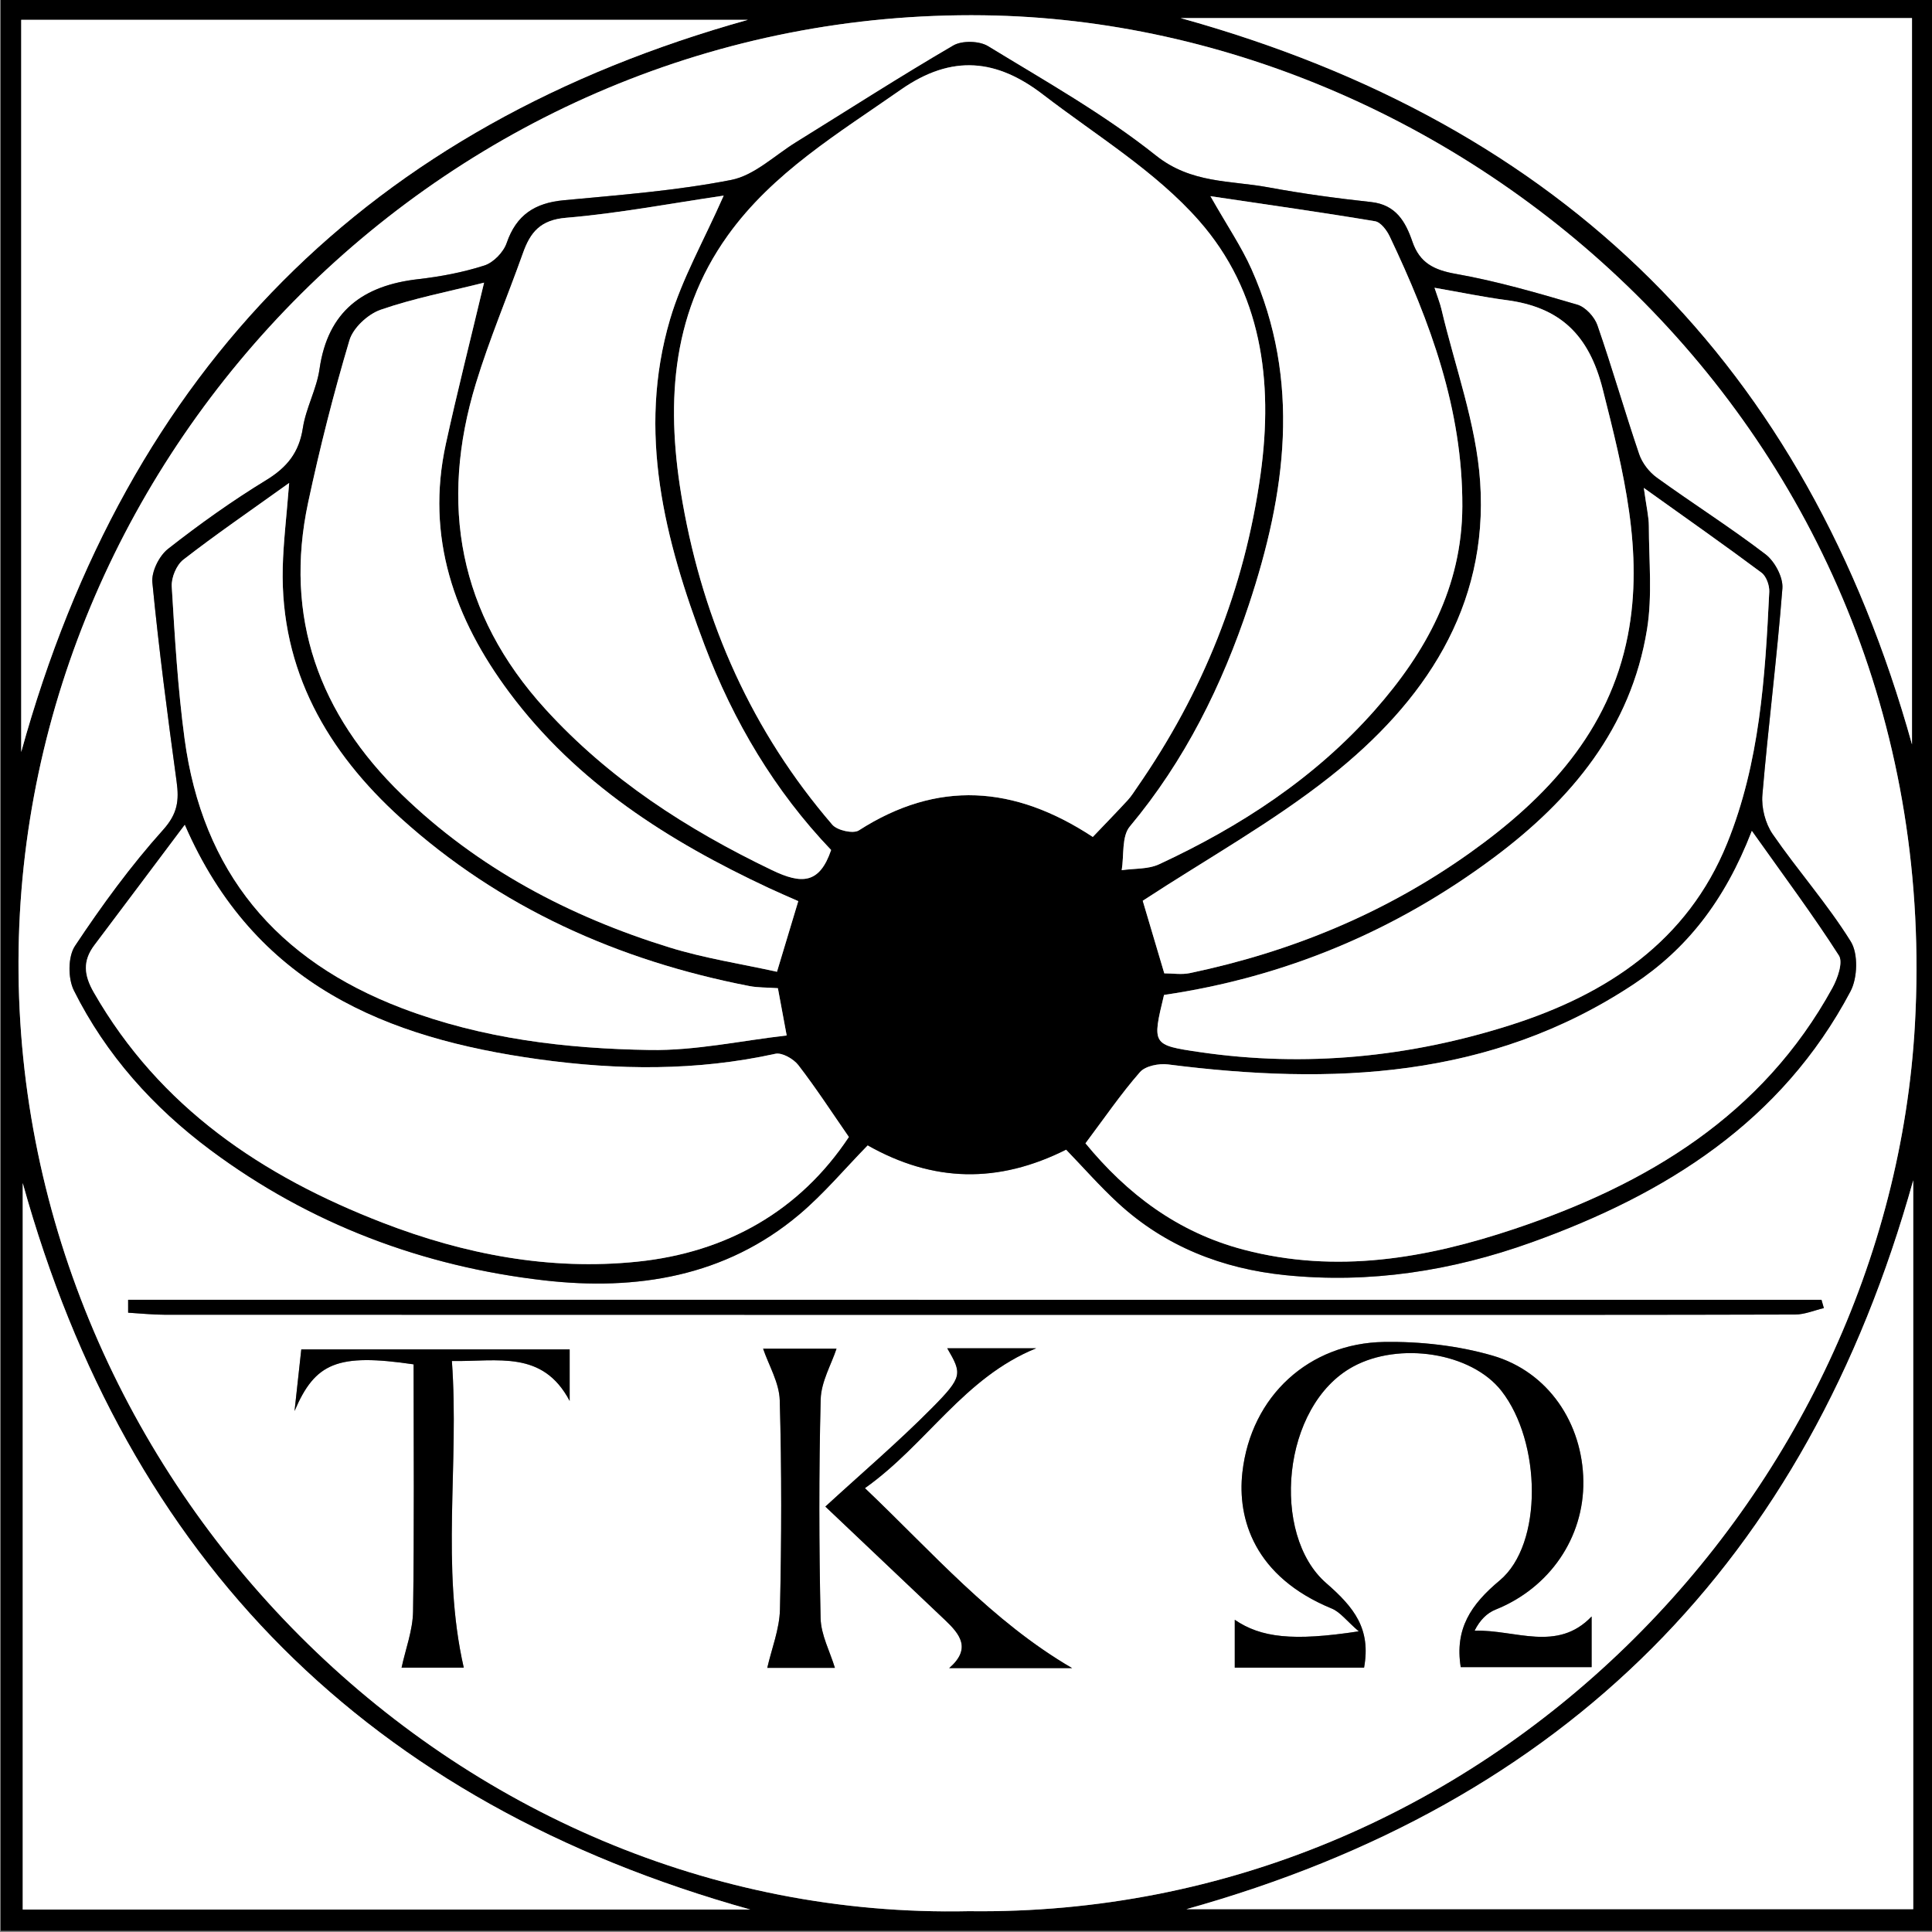 <?xml version="1.0" encoding="UTF-8" standalone="no"?>
<!-- Created with Inkscape (http://www.inkscape.org/) -->

<svg
   xmlns:dc="http://purl.org/dc/elements/1.1/"
   xmlns:cc="http://creativecommons.org/ns#"
   xmlns:rdf="http://www.w3.org/1999/02/22-rdf-syntax-ns#"
   xmlns:svg="http://www.w3.org/2000/svg"
   xmlns="http://www.w3.org/2000/svg"
   xmlns:sodipodi="http://sodipodi.sourceforge.net/DTD/sodipodi-0.dtd"
   xmlns:inkscape="http://www.inkscape.org/namespaces/inkscape"
   width="1710.619mm"
   height="1710.619mm"
   viewBox="0 0 1710.619 1710.619"
   version="1.1"
   id="svg183"
   inkscape:version="0.92.2 (5c3e80d, 2017-08-06)"
   sodipodi:docname="taikologo.svg">
  <rect x="0" y="0" width="1710.619" height="1710.619" fill="#808080" stroke="none"/>
  <defs
     id="defs177">
    <clipPath
       clipPathUnits="userSpaceOnUse"
       id="clipPath18">
      <path
         d="M 0,10000 H 10000 V 0 H 0 Z"
         id="path16"
         inkscape:connector-curvature="0" />
    </clipPath>
  </defs>
  <sodipodi:namedview
     id="base"
     pagecolor="#ffffff"
     bordercolor="#666666"
     borderopacity="1.0"
     inkscape:pageopacity="0.0"
     inkscape:pageshadow="2"
     inkscape:zoom="0.35"
     inkscape:cx="10746.952"
     inkscape:cy="-2370.1913"
     inkscape:document-units="mm"
     inkscape:current-layer="layer1"
     showgrid="false"
     inkscape:window-width="1920"
     inkscape:window-height="1029"
     inkscape:window-x="0"
     inkscape:window-y="27"
     inkscape:window-maximized="1"
     fit-margin-top="0"
     fit-margin-left="0"
     fit-margin-right="0"
     fit-margin-bottom="0" />
  <g
     inkscape:label="Layer 1"
     inkscape:groupmode="layer"
     id="layer1"
     transform="translate(1014.059,828.185)">
    <g
       transform="matrix(0.353,0,0,-0.353,-2067.101,2521.087)"
       id="g12">
      <g
         id="g14"
         clip-path="url(#clipPath18)">
        <g
           id="g20"
           transform="translate(7781.97,6527.526)">
          <path
             d="M 0,0 C -267.421,-957.591 -872.024,-1562.896 -1823.219,-1828.227 H 0 Z m -4741.816,-6.968 v -1822.1 h 1824.648 c -957.626,267.589 -1561.146,874.506 -1824.648,1822.1 M -3.081,1093.372 v 1821.805 h -1834.62 C -875.303,2648.214 -267.859,2043.026 -3.081,1093.372 M -4745.649,1074.3 c 267.185,965.197 873.902,1571.614 1822.909,1836.496 h -1822.909 z m 2376.998,-2907.533 C -1069.26,-1849.726 -61.053,-785.273 4.288,391.286 85.941,1861.576 -1110.907,2905.917 -2331.061,2922.119 -3670.485,2939.902 -4748.72,1834.853 -4752.456,549.076 c -3.798,-1307.207 1090.575,-2409.969 2383.805,-2382.309 m 2420.68,-49.292 c -1616.332,0 -3232.665,0 -4848.998,-10e-4 0,1616.333 0,3232.666 0,4848.999 1616.332,0 3232.664,0 4848.997,0 0.001,-1616.332 0.001,-3232.666 0.002,-4848.999"
             style="fill:#000000;fill-opacity:1;fill-rule:nonzero;stroke:none"
             id="path22"
             inkscape:connector-curvature="0" />
        </g>
        <g
           id="g24"
           transform="translate(4897.216,6105.134)">
          <path
             d="m 0,0 c 14.036,-41.498 40.447,-85.095 41.711,-129.409 4.985,-174.695 4.516,-349.672 0.534,-524.417 -1.134,-49.758 -20.998,-99.089 -31.841,-146.718 h 169.649 c -12.428,41.176 -34.953,82.644 -35.873,124.586 -4.013,182.939 -4.457,366.084 0.201,548.992 1.121,44.022 26.718,87.421 39.7,126.966 z m 775.169,-801.223 c -201.912,117.683 -350.12,290.07 -519.794,451.435 155.82,110.551 247.758,277.126 429.61,350.896 h -223.17 c 37.195,-64.12 39.497,-71.316 -39.062,-150.574 -84.175,-84.927 -175.46,-162.807 -266.656,-246.531 102.735,-97.371 201.57,-190.863 300.175,-284.598 36.766,-34.949 67.271,-71.321 10.385,-120.628 z m -1526.024,1.156 c -57.726,253.028 -11.056,509.762 -29.79,769.158 116.062,-1.718 227.589,28.057 295.417,-100.091 V -1.791 h -673.168 c -5.665,-51.757 -11.29,-103.147 -16.915,-154.538 51.636,121.291 107.728,145.103 298.647,117.095 0,-205.824 1.823,-412.93 -1.379,-619.958 -0.731,-47.249 -18.816,-94.229 -28.815,-140.875 z m -841.844,922.67 c 0.01,-10.76 0.01,-21.521 0.015,-32.281 30.528,-1.778 61.056,-5.101 91.583,-5.109 C -493.733,84.932 513.633,84.963 1521,84.96 c 355.865,-10e-4 711.73,-0.296 1067.59,0.768 24.021,0.072 48.01,10.508 72.014,16.124 -1.977,6.917 -3.953,13.834 -5.93,20.751 z m 3100.063,-922.544 c 17.509,97.384 -24.538,150.665 -95.186,212.147 -139.216,121.151 -111.886,444.86 67.297,542.685 115.654,63.14 296.951,36.079 372.658,-61.009 99.592,-127.716 104.649,-383.97 -4.55,-475.131 -72.638,-60.639 -113.086,-121.324 -97.788,-217.52 h 328.309 v 127.138 c -86.349,-90.498 -191.401,-32.656 -293.552,-35.611 13.296,26.614 31.144,44.233 52.605,52.839 135.164,54.198 222.019,179.908 220.175,322.401 -1.873,144.591 -87.49,274.017 -227.906,314.713 -86.858,25.174 -181.19,35.65 -271.875,34.216 -187.468,-2.964 -333.853,-134.873 -355.443,-327.323 -13.035,-116.191 29.899,-261.53 224.173,-341.363 21.207,-8.715 36.992,-30.623 67.739,-57.151 -165.637,-25.335 -245.276,-15.781 -311.013,28.945 V -799.941 Z M 760.137,499.364 c 43.071,-44.599 84.56,-92.005 130.646,-134.415 118.179,-108.749 261.43,-164.36 418.895,-180.429 211.705,-21.603 417.63,10.445 617.463,82.168 336.837,120.897 627.227,302.534 800.295,629.803 17.726,33.519 19.658,94.258 0.67,124.809 -58.462,94.063 -132.985,177.985 -196.007,269.472 -18.224,26.455 -28.43,65.948 -25.713,98.06 14.63,172.929 36.786,345.237 50.213,518.236 2.161,27.834 -19.156,67.753 -42.325,85.47 -88.343,67.552 -182.658,127.234 -272.864,192.455 -19.132,13.832 -36.616,36.473 -44.162,58.69 -36.454,107.31 -67.612,216.432 -104.759,323.486 -7.272,20.957 -29.819,45.471 -50.281,51.498 -100.525,29.607 -201.751,59.025 -304.723,77.238 -55.056,9.74 -90.651,27.639 -108.923,80.801 -17.198,50.035 -41.159,92.725 -103.837,99.466 -86.196,9.269 -172.336,21.054 -257.563,36.819 -95.813,17.725 -193.162,9.126 -282.071,79.934 -130.481,103.917 -278.01,186.823 -421,274.224 -21.934,13.408 -65.173,14.446 -87.141,1.631 -133.41,-77.821 -263.401,-161.495 -394.772,-242.829 -53.534,-33.143 -104.197,-83.029 -162.221,-94.399 -138.089,-27.059 -279.597,-37.729 -420.107,-50.94 -72.187,-6.787 -118.866,-36.657 -143.095,-107.286 -7.9,-23.024 -32.966,-48.985 -55.743,-56.313 -53.585,-17.241 -110.081,-27.932 -166.191,-34.332 -138.021,-15.743 -226.658,-80.054 -247.475,-225.436 -7.204,-50.312 -34.127,-97.745 -41.837,-148.057 -9.403,-61.351 -39.546,-98.607 -91.904,-130.6 -85.417,-52.194 -167.453,-110.689 -246.232,-172.495 -22.233,-17.444 -41.935,-57.036 -39.288,-84.177 16.286,-166.987 38.116,-333.48 60.849,-499.763 6.441,-47.107 2.512,-80.2 -33.834,-120.669 -81.288,-90.506 -153.717,-189.862 -221.122,-291.346 -17.812,-26.818 -17.83,-81.279 -2.779,-111.457 80.426,-161.259 198.918,-293.26 342.823,-400.479 248.929,-185.47 532.232,-292.113 838.024,-326.934 229.46,-26.129 452.944,8.909 638.303,165.119 62.002,52.252 114.741,115.493 171.779,173.777 164.483,-93.098 327.232,-96.519 498.009,-10.8 M 516.102,-1410.841 c -1293.23,-27.66 -2387.603,1075.102 -2383.805,2382.309 3.736,1285.777 1081.971,2390.826 2421.396,2373.043 C 1773.846,3328.31 2970.695,2283.968 2889.042,813.678 2823.701,-362.881 1815.494,-1427.334 516.102,-1410.841"
             style="fill:#ffffff;fill-opacity:1;fill-rule:nonzero;stroke:none"
             id="path26"
             inkscape:connector-curvature="0" />
        </g>
        <g
           id="g28"
           transform="translate(3036.321,7601.826)">
          <path
             d="M 0,0 V 1836.496 H 1822.909 C 873.902,1571.613 267.185,965.196 0,0"
             style="fill:#ffffff;fill-opacity:1;fill-rule:nonzero;stroke:none"
             id="path30"
             inkscape:connector-curvature="0" />
        </g>
        <g
           id="g32"
           transform="translate(7778.889,7620.898)">
          <path
             d="M 0,0 C -264.778,949.654 -872.222,1554.842 -1834.62,1821.805 H 0 Z"
             style="fill:#ffffff;fill-opacity:1;fill-rule:nonzero;stroke:none"
             id="path34"
             inkscape:connector-curvature="0" />
        </g>
        <g
           id="g36"
           transform="translate(3040.154,6520.558)">
          <path
             d="M 0,0 C 263.501,-947.595 867.022,-1554.511 1824.647,-1822.1 H 0 Z"
             style="fill:#ffffff;fill-opacity:1;fill-rule:nonzero;stroke:none"
             id="path38"
             inkscape:connector-curvature="0" />
        </g>
        <g
           id="g40"
           transform="translate(7781.97,6527.526)">
          <path
             d="M 0,0 V -1828.227 H -1823.219 C -872.024,-1562.896 -267.421,-957.591 0,0"
             style="fill:#ffffff;fill-opacity:1;fill-rule:nonzero;stroke:none"
             id="path42"
             inkscape:connector-curvature="0" />
        </g>
        <g
           id="g44"
           transform="translate(4934.271,7009.389)">
          <path
             d="m 0,0 c -28.041,1.968 -50.237,1.237 -71.493,5.36 -328.382,63.695 -625.816,196.43 -874.457,421.197 -183.344,165.74 -302.289,370.172 -296.015,628.652 1.527,62.961 9.352,125.77 16.114,212.031 -100.352,-71.937 -184.815,-129.786 -265.508,-192.488 -17.221,-13.382 -30.326,-44.969 -28.993,-67.19 7.639,-127.323 15.131,-255.031 32.082,-381.346 44.889,-334.479 229.602,-556.206 545.62,-676.503 201.638,-76.755 410.664,-101.408 622.153,-104.741 113.981,-1.796 228.389,23.424 342.522,36.446 C 12.587,-67.769 6.727,-36.216 0,0 m 1084.962,1986.533 c 42.715,-75.17 77.892,-126.779 102.95,-182.907 125.493,-281.105 85.993,-563.062 -6.644,-842.042 C 1114.237,759.715 1020.922,570.841 882.713,405.53 861.952,380.697 868.475,333.053 862.376,295.96 c 31.463,4.589 66.224,2.072 93.863,14.901 204.303,94.834 391.145,216.779 540.996,386.486 128.035,145.001 218.76,308.755 219.53,511.142 0.924,242.784 -80.235,462.622 -182.186,677.105 -7.343,15.449 -22.506,35.691 -36.658,38.066 -130.747,21.943 -262.072,40.441 -412.959,62.873 m 1087.023,-731.744 c 6.775,-49.527 12.538,-72.448 12.58,-95.379 0.159,-86.535 9.122,-174.8 -4.557,-259.285 -40.162,-248.057 -189.72,-427.654 -385.034,-573.113 -246.87,-183.856 -523.172,-299.35 -826.456,-343.938 -30.081,-124.514 -30.273,-125.828 89.75,-143.38 265.138,-38.774 526.528,-12.774 779.837,67.984 240.507,76.677 443.05,209.461 542.888,455.822 81.712,201.632 95.294,416.335 105.607,630.654 0.771,16.006 -7.414,39.02 -19.468,48.018 -90.699,67.707 -183.415,132.715 -295.147,212.617 M 51.115,218.355 c -25.129,11.171 -49.511,21.536 -73.497,32.745 -251.624,117.585 -482.255,263.837 -651.173,490.442 -138.2,185.396 -210.334,389.847 -159.268,623.737 28.497,130.524 61.479,260.069 95.852,404.383 -90.267,-22.738 -177.002,-39.332 -259.527,-68.03 -31.815,-11.064 -68.815,-45.237 -78.114,-76.435 -39.933,-133.976 -74.331,-269.93 -103.574,-406.697 -61.58,-288.01 27.589,-531.842 235.011,-732.855 190.23,-184.353 419.54,-305.611 671.176,-383.425 88.457,-27.354 181.038,-41.377 269.711,-61.038 20.746,68.828 35.54,117.91 53.403,177.173 M 969.193,37.239 c 21.146,0 43.353,-3.732 63.878,0.568 254.164,53.246 489.399,150.015 702.104,301.257 193.935,137.895 349.856,305.421 396.588,545.389 40.866,209.844 -11.172,413.298 -62.799,617.834 -34.716,137.539 -107.714,206.067 -241.912,223.667 -57.609,7.556 -114.639,19.512 -180.061,30.882 7.836,-23.977 13.744,-38.419 17.275,-53.421 33.996,-144.44 87.386,-287.642 97.229,-433.757 21.213,-314.91 -141.03,-553.057 -376.531,-739.249 C 1239.718,415.574 1075.762,324.402 915.119,219.277 930.143,168.697 949.108,104.854 969.193,37.239 M -136.005,1987.94 c -134.645,-19.765 -264.321,-44.604 -395.159,-55.542 -64.648,-5.403 -89.692,-36.384 -108.252,-88.514 -38.815,-109.03 -84.168,-215.986 -117.93,-326.513 -92.675,-303.392 -43.038,-578.941 174.023,-817.252 160.121,-175.797 355.097,-301.48 568.409,-403.972 74.264,-35.682 119.196,-35.192 148.43,50.462 -141.106,147.709 -244.858,322.071 -317.447,513.843 -100.031,264.273 -169.706,534.895 -86.549,817.244 29.916,101.575 84.079,196.008 134.475,310.244 M 771.529,-389.058 c 104.195,-126.721 230.907,-223.243 396.568,-266.78 233.354,-61.327 458.765,-21.771 679.195,51.998 332.578,111.3 622.144,284.657 797.731,604.705 13.033,23.757 27.095,64.054 16.236,81.005 -64.63,100.896 -136.454,197.181 -218.36,312.63 C 2374.377,217.21 2278.005,97.014 2146.364,9.82 1787.338,-227.982 1388.689,-243.467 978.615,-191.234 c -22.89,2.916 -56.867,-3.781 -70.462,-19.321 -47.979,-54.84 -89.326,-115.482 -136.624,-178.503 m -2259.234,798.76 c -80.518,-107.232 -153.468,-204.639 -226.72,-301.816 -29.724,-39.432 -26.372,-75.014 -1.432,-118.481 165.597,-288.602 422.633,-460.923 724.525,-577.657 205.666,-79.526 419.043,-120.302 638.554,-97.728 224.781,23.116 407.925,127.623 530.806,312.769 -42.372,61.123 -82.183,122.463 -126.69,180.183 -12.108,15.702 -40.946,32.197 -57.742,28.5 -197.191,-43.4 -395.043,-41.309 -593.37,-13.799 -381.638,52.94 -712.813,185.268 -887.931,588.029 M 789.852,379.4 c 31.437,32.949 59.911,62.148 87.545,92.123 9.176,9.953 16.391,21.76 24.158,32.958 164.621,237.311 269.045,496.58 309.092,784.738 32.752,235.664 1.668,458.34 -154.218,635.646 -109.253,124.266 -258.191,214.116 -391.512,316.6 -114.584,88.08 -227.147,102.729 -356.6,12.178 -156.481,-109.459 -320.97,-207.759 -434.227,-365.926 -146.08,-204.005 -154.63,-435.269 -112.969,-670.766 53.322,-301.412 174.581,-573.582 375.421,-806.918 12.243,-14.224 52.394,-23.274 66.433,-14.268 197.111,126.445 389.43,113.479 586.877,-16.365 m -66.769,-784.291 c -170.778,-85.719 -333.527,-82.297 -498.009,10.8 -57.038,-58.284 -109.778,-121.525 -171.78,-173.777 -185.359,-156.21 -408.842,-191.248 -638.303,-165.119 -305.791,34.821 -589.095,141.465 -838.024,326.934 -143.905,107.219 -262.397,239.22 -342.822,400.479 -15.052,30.178 -15.034,84.639 2.778,111.457 67.405,101.484 139.834,200.84 221.122,291.346 36.347,40.469 40.275,73.562 33.834,120.669 -22.733,166.283 -44.563,332.776 -60.849,499.763 -2.646,27.141 17.055,66.734 39.288,84.177 78.779,61.806 160.815,120.301 246.233,172.495 52.358,31.993 82.501,69.249 91.903,130.6 7.711,50.312 34.633,97.745 41.838,148.057 20.816,145.382 109.454,209.694 247.475,225.436 56.109,6.4 112.605,17.092 166.19,34.332 22.777,7.328 47.844,33.289 55.743,56.313 24.23,70.629 70.908,100.499 143.095,107.286 140.51,13.211 282.018,23.881 420.107,50.94 58.024,11.37 108.687,61.256 162.221,94.399 131.372,81.334 261.362,165.008 394.772,242.829 21.969,12.815 65.207,11.777 87.142,-1.63 142.989,-87.402 290.518,-170.308 421,-274.225 88.908,-70.808 186.257,-62.209 282.07,-79.934 85.227,-15.765 171.367,-27.549 257.563,-36.819 62.678,-6.741 86.639,-49.431 103.837,-99.466 18.273,-53.162 53.868,-71.061 108.923,-80.801 102.972,-18.212 204.198,-47.63 304.723,-77.238 20.463,-6.027 43.01,-30.541 50.281,-51.498 37.148,-107.054 68.306,-216.176 104.759,-323.486 7.547,-22.217 25.03,-44.858 44.162,-58.69 90.206,-65.22 184.521,-124.903 272.864,-192.455 23.169,-17.717 44.487,-57.636 42.325,-85.47 -13.426,-172.999 -35.583,-345.307 -50.212,-518.236 -2.717,-32.112 7.489,-71.605 25.712,-98.059 63.022,-91.488 137.545,-175.41 196.007,-269.473 18.989,-30.551 17.056,-91.29 -0.67,-124.809 -173.068,-327.269 -463.458,-508.905 -800.295,-629.802 -199.833,-71.724 -405.757,-103.772 -617.462,-82.169 -157.465,16.069 -300.716,71.68 -418.896,180.429 -46.086,42.41 -87.575,89.816 -130.645,134.415"
             style="fill:#000000;fill-opacity:1;fill-rule:nonzero;stroke:none"
             id="path46"
             inkscape:connector-curvature="0" />
        </g>
        <g
           id="g48"
           transform="translate(6404.58,5305.192)">
          <path
             d="M 0,0 H -324.356 V 119.976 C -258.62,75.25 -178.98,65.697 -13.344,91.032 c -30.747,26.527 -46.532,48.435 -67.739,57.15 -194.273,79.833 -237.208,225.172 -224.173,341.364 21.59,192.45 167.976,324.358 355.444,327.323 90.684,1.433 185.016,-9.042 271.874,-34.216 C 462.479,741.956 548.096,612.531 549.968,467.939 551.812,325.447 464.957,199.736 329.793,145.538 308.332,136.932 290.484,119.313 277.188,92.699 379.339,95.655 484.392,37.813 570.74,128.311 V 1.172 H 242.432 c -15.299,96.197 25.149,156.882 97.787,217.52 109.199,91.161 104.142,347.415 4.551,475.132 C 269.062,790.911 87.766,817.973 -27.889,754.832 -207.072,657.007 -234.401,333.299 -95.186,212.147 -24.538,150.666 17.509,97.384 0,0"
             style="fill:#000000;fill-opacity:1;fill-rule:nonzero;stroke:none"
             id="path50"
             inkscape:connector-curvature="0" />
        </g>
        <g
           id="g52"
           transform="translate(3304.518,6227.737)">
          <path
             d="m 0,0 h 4247.373 c 1.977,-6.917 3.953,-13.834 5.93,-20.751 -24.004,-5.616 -47.993,-16.052 -72.014,-16.124 -355.86,-1.064 -711.726,-0.769 -1067.59,-0.768 C 2106.332,-37.64 1098.965,-37.671 91.598,-37.39 61.07,-37.382 30.543,-34.059 0.015,-32.281 0.01,-21.521 0.005,-10.76 0,0"
             style="fill:#000000;fill-opacity:1;fill-rule:nonzero;stroke:none"
             id="path54"
             inkscape:connector-curvature="0" />
        </g>
        <g
           id="g56"
           transform="translate(4146.361,5305.067)">
          <path
             d="m 0,0 h -156.003 c 10,46.646 28.084,93.626 28.815,140.875 3.203,207.028 1.38,414.134 1.38,619.958 -190.919,28.008 -247.012,4.196 -298.648,-117.095 5.625,51.39 11.25,102.781 16.916,154.538 H 265.627 V 669.067 C 197.8,797.215 86.273,767.439 -29.79,769.158 -11.055,509.762 -57.726,253.028 0,0"
             style="fill:#000000;fill-opacity:1;fill-rule:nonzero;stroke:none"
             id="path58"
             inkscape:connector-curvature="0" />
        </g>
        <g
           id="g60"
           transform="translate(5672.386,5303.911)">
          <path
             d="m 0,0 h -308.513 c 56.887,49.307 26.381,85.678 -10.384,120.627 -98.605,93.736 -197.441,187.228 -300.175,284.599 91.196,83.723 182.48,161.604 266.656,246.53 78.559,79.259 76.257,86.454 39.062,150.575 H -90.185 C -272.036,728.561 -363.975,561.986 -519.795,451.435 -350.12,290.07 -201.912,117.683 0,0"
             style="fill:#000000;fill-opacity:1;fill-rule:nonzero;stroke:none"
             id="path62"
             inkscape:connector-curvature="0" />
        </g>
        <g
           id="g64"
           transform="translate(4897.216,6105.134)">
          <path
             d="m 0,0 h 184.081 c -12.982,-39.545 -38.579,-82.944 -39.7,-126.966 -4.658,-182.908 -4.214,-366.053 -0.201,-548.992 0.92,-41.942 23.445,-83.41 35.873,-124.586 H 10.404 c 10.843,47.629 30.707,96.96 31.841,146.718 3.982,174.745 4.451,349.722 -0.534,524.417 C 40.447,-85.095 14.036,-41.498 0,0"
             style="fill:#000000;fill-opacity:1;fill-rule:nonzero;stroke:none"
             id="path66"
             inkscape:connector-curvature="0" />
        </g>
        <g
           id="g68"
           transform="translate(5724.123,7388.789)">
          <path
             d="m 0,0 c -197.447,129.844 -389.766,142.811 -586.877,16.365 -14.039,-9.006 -54.19,0.044 -66.434,14.268 -200.839,233.336 -322.098,505.506 -375.42,806.918 -41.661,235.497 -33.111,466.761 112.969,670.766 113.257,158.167 277.746,256.467 434.227,365.926 129.453,90.551 242.015,75.902 356.6,-12.178 C 8.386,1759.582 157.324,1669.731 266.577,1545.465 422.463,1368.159 453.547,1145.483 420.795,909.819 380.748,621.661 276.324,362.393 111.703,125.081 103.936,113.883 96.721,102.076 87.545,92.123 59.911,62.148 31.437,32.949 0,0"
             style="fill:#ffffff;fill-opacity:1;fill-rule:nonzero;stroke:none"
             id="path70"
             inkscape:connector-curvature="0" />
        </g>
        <g
           id="g72"
           transform="translate(3446.566,7419.09)">
          <path
             d="m 0,0 c 175.118,-402.76 506.293,-535.088 887.931,-588.028 198.327,-27.511 396.179,-29.601 593.37,13.799 16.796,3.696 45.634,-12.799 57.742,-28.501 44.507,-57.719 84.318,-119.06 126.69,-180.183 -122.88,-185.146 -306.025,-289.652 -530.806,-312.769 -219.511,-22.574 -432.887,18.202 -638.554,97.728 -301.892,116.735 -558.928,289.056 -724.525,577.658 -24.94,43.466 -28.292,79.048 1.432,118.48 C -153.468,-204.638 -80.518,-107.232 0,0"
             style="fill:#ffffff;fill-opacity:1;fill-rule:nonzero;stroke:none"
             id="path74"
             inkscape:connector-curvature="0" />
        </g>
        <g
           id="g76"
           transform="translate(5705.8,6620.331)">
          <path
             d="m 0,0 c 47.298,63.021 88.646,123.663 136.624,178.503 13.595,15.539 47.572,22.236 70.462,19.321 410.074,-52.234 808.724,-36.749 1167.749,201.054 131.642,87.193 228.014,207.39 296.535,384.68 81.906,-115.45 153.731,-211.735 218.36,-312.63 10.859,-16.951 -3.203,-57.249 -16.236,-81.006 C 1697.907,69.875 1408.341,-103.482 1075.764,-214.783 855.333,-288.551 629.922,-328.107 396.568,-266.781 230.907,-223.244 104.195,-126.722 0,0"
             style="fill:#ffffff;fill-opacity:1;fill-rule:nonzero;stroke:none"
             id="path78"
             inkscape:connector-curvature="0" />
        </g>
        <g
           id="g80"
           transform="translate(4798.266,8997.329)">
          <path
             d="m 0,0 c -50.396,-114.236 -104.559,-208.67 -134.475,-310.244 -83.156,-282.35 -13.482,-552.972 86.549,-817.244 72.589,-191.773 176.342,-366.135 317.447,-513.844 -29.234,-85.653 -74.166,-86.144 -148.429,-50.461 -213.312,102.491 -408.289,228.175 -568.409,403.971 -217.062,238.312 -266.699,513.86 -174.024,817.253 33.762,110.527 79.115,217.482 117.931,326.512 18.559,52.13 43.604,83.112 108.251,88.515 C -264.321,-44.604 -134.645,-19.766 0,0"
             style="fill:#ffffff;fill-opacity:1;fill-rule:nonzero;stroke:none"
             id="path82"
             inkscape:connector-curvature="0" />
        </g>
        <g
           id="g84"
           transform="translate(5903.464,7046.628)">
          <path
             d="m 0,0 c -20.085,67.614 -39.05,131.458 -54.074,182.038 160.643,105.125 324.599,196.296 469.845,311.131 235.501,186.192 397.745,424.339 376.531,739.25 -9.843,146.115 -63.233,289.316 -97.229,433.757 -3.531,15.002 -9.439,29.444 -17.275,53.421 65.422,-11.37 122.452,-23.326 180.061,-30.882 134.198,-17.601 207.196,-86.128 241.912,-223.667 51.627,-204.536 103.666,-407.99 62.799,-617.835 C 1115.838,607.246 959.917,439.72 765.982,301.825 553.277,150.583 318.042,53.813 63.878,0.567 43.354,-3.732 21.146,0 0,0"
             style="fill:#ffffff;fill-opacity:1;fill-rule:nonzero;stroke:none"
             id="path86"
             inkscape:connector-curvature="0" />
        </g>
        <g
           id="g88"
           transform="translate(4985.386,7227.744)">
          <path
             d="m 0,0 c -17.863,-59.263 -32.657,-108.345 -53.403,-177.173 -88.674,19.66 -181.254,33.684 -269.711,61.037 -251.636,77.814 -480.946,199.073 -671.177,383.426 -207.421,201.012 -296.59,444.844 -235.01,732.855 29.242,136.766 63.64,272.72 103.574,406.697 9.299,31.197 46.299,65.371 78.114,76.434 82.525,28.699 169.26,45.292 259.527,68.031 -34.373,-144.315 -67.355,-273.86 -95.852,-404.383 C -935.004,913.033 -862.871,708.583 -724.67,523.186 -555.752,296.581 -325.122,150.329 -73.497,32.745 -49.511,21.536 -25.129,11.171 0,0"
             style="fill:#ffffff;fill-opacity:1;fill-rule:nonzero;stroke:none"
             id="path90"
             inkscape:connector-curvature="0" />
        </g>
        <g
           id="g92"
           transform="translate(7106.256,8264.178)">
          <path
             d="m 0,0 c 111.732,-79.902 204.448,-144.91 295.147,-212.617 12.054,-8.998 20.239,-32.012 19.468,-48.018 -10.313,-214.319 -23.895,-429.022 -105.607,-630.655 -99.838,-246.36 -302.381,-379.144 -542.888,-455.821 -253.308,-80.758 -514.699,-106.758 -779.837,-67.984 -120.023,17.552 -119.831,18.866 -89.75,143.38 303.284,44.588 579.586,160.082 826.456,343.938 195.314,145.459 344.872,325.056 385.034,573.113 13.679,84.485 4.716,172.749 4.557,259.285 C 12.538,-72.448 6.775,-49.527 0,0"
             style="fill:#ffffff;fill-opacity:1;fill-rule:nonzero;stroke:none"
             id="path94"
             inkscape:connector-curvature="0" />
        </g>
        <g
           id="g96"
           transform="translate(6019.233,8995.922)">
          <path
             d="m 0,0 c 150.887,-22.433 282.212,-40.931 412.959,-62.873 14.151,-2.375 29.314,-22.617 36.657,-38.066 101.951,-214.483 183.111,-434.321 182.187,-677.105 -0.771,-202.388 -91.495,-366.141 -219.531,-511.142 -149.85,-169.707 -336.692,-291.652 -540.996,-386.486 -27.638,-12.829 -62.399,-10.312 -93.862,-14.901 6.099,37.093 -0.425,84.737 20.337,109.57 138.209,165.311 231.523,354.185 298.555,556.054 92.636,278.98 132.136,560.937 6.643,842.042 C 77.892,-126.779 42.715,-75.17 0,0"
             style="fill:#ffffff;fill-opacity:1;fill-rule:nonzero;stroke:none"
             id="path98"
             inkscape:connector-curvature="0" />
        </g>
        <g
           id="g100"
           transform="translate(4934.271,7009.389)">
          <path
             d="m 0,0 c 6.727,-36.216 12.587,-67.769 22.025,-118.582 -114.133,-13.022 -228.541,-38.242 -342.522,-36.446 -211.489,3.333 -420.515,27.986 -622.153,104.741 -316.018,120.297 -500.731,342.024 -545.62,676.503 -16.951,126.315 -24.443,254.023 -32.082,381.346 -1.333,22.221 11.772,53.808 28.993,67.19 80.693,62.702 165.156,120.551 265.508,192.488 -6.762,-86.261 -14.587,-149.07 -16.114,-212.031 -6.274,-258.48 112.671,-462.912 296.015,-628.652 C -697.309,201.79 -399.875,69.055 -71.493,5.36 -50.237,1.237 -28.041,1.968 0,0"
             style="fill:#ffffff;fill-opacity:1;fill-rule:nonzero;stroke:none"
             id="path102"
             inkscape:connector-curvature="0" />
        </g>
      </g>
    </g>
  </g>
</svg>
